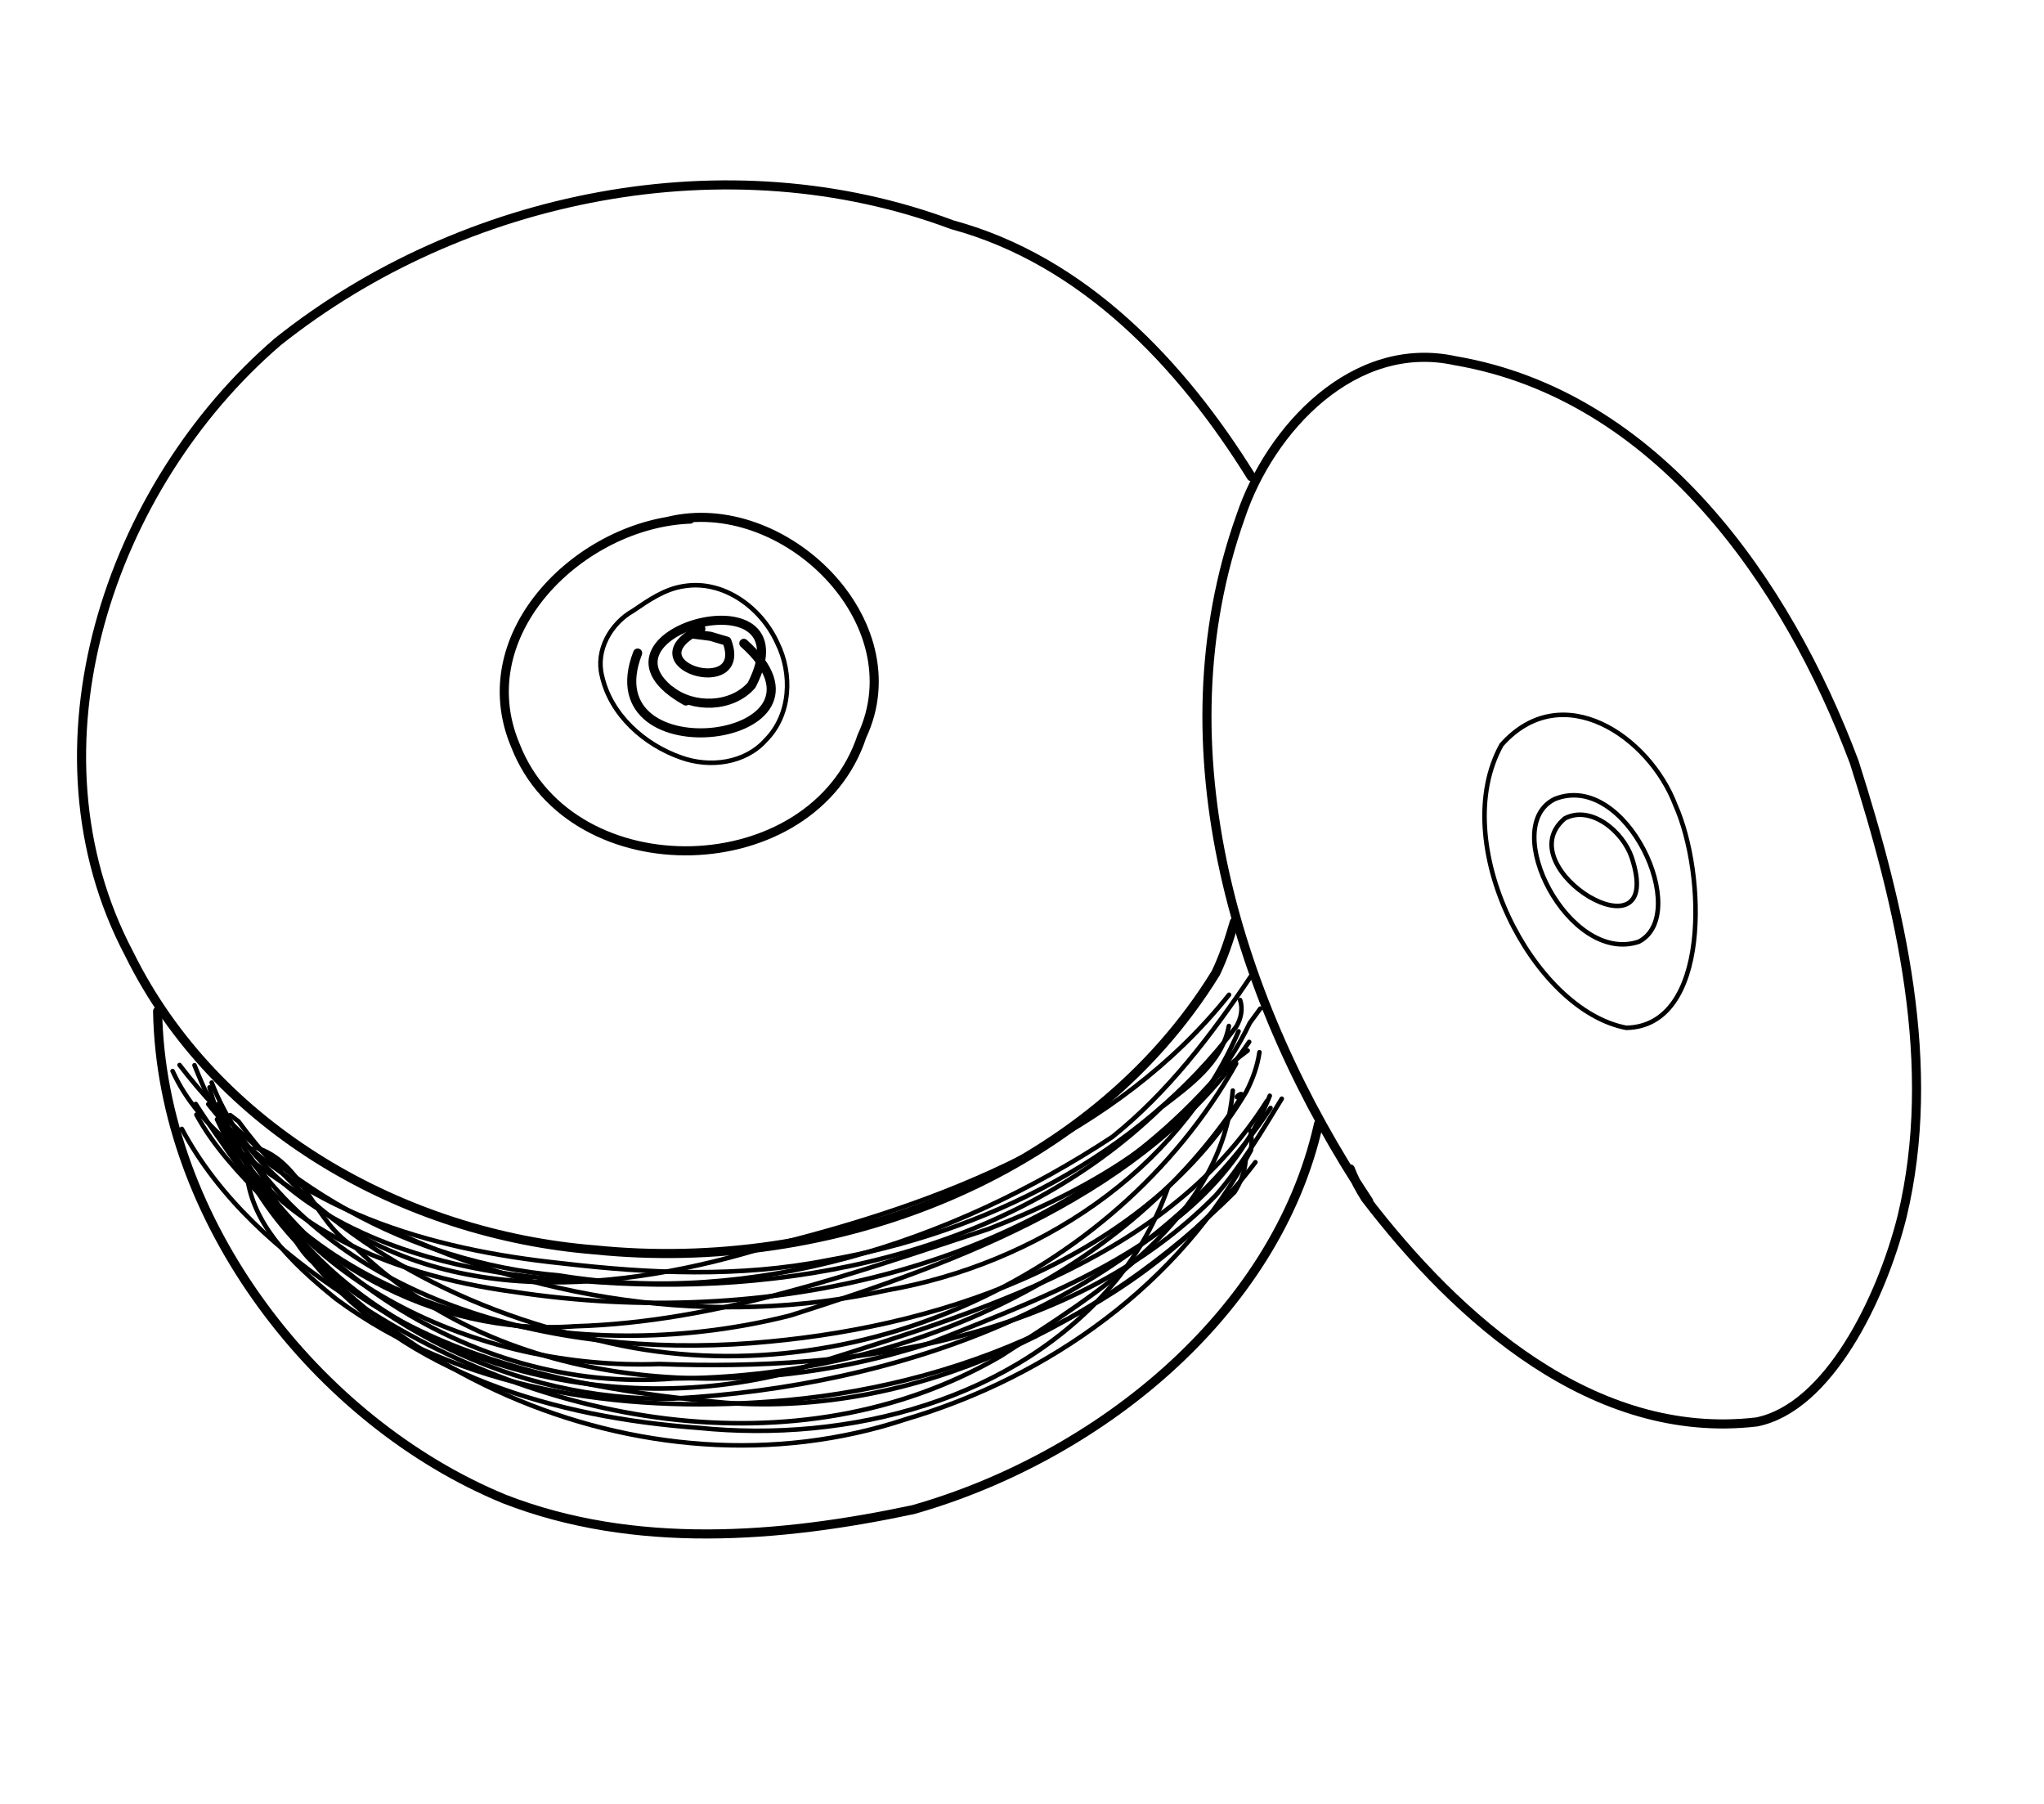 <?xml version="1.0" encoding="UTF-8" standalone="no"?>
<!-- Created by Ashley Blewer - This work is licensed under a Creative Commons Attribution 4.0 International License -->

<svg width="544" height="480" viewBox="0 0 143.933 127" version="1.1" id="svg2490" inkscape:version="1.1.2 (08b2f3d93c, 2022-04-05)" sodipodi:docname="1993-vcd-1.svg"
   xmlns:inkscape="http://www.inkscape.org/namespaces/inkscape"
   xmlns:sodipodi="http://sodipodi.sourceforge.net/DTD/sodipodi-0.dtd"
   xmlns="http://www.w3.org/2000/svg"
   xmlns:svg="http://www.w3.org/2000/svg">
   <sodipodi:namedview id="namedview2492" pagecolor="#ffffff" bordercolor="#666666" borderopacity="1.0" inkscape:pageshadow="2" inkscape:pageopacity="0.0" inkscape:pagecheckerboard="0" inkscape:document-units="mm" showgrid="false" units="px" inkscape:zoom="0.90583674" inkscape:cx="279.29978" inkscape:cy="194.84747" inkscape:window-width="1848" inkscape:window-height="1136" inkscape:window-x="72" inkscape:window-y="27" inkscape:window-maximized="1" inkscape:current-layer="layer1" />
   <defs id="defs2487" />
   <g inkscape:label="Layer 1" inkscape:groupmode="layer" id="layer1">
      <g id="g3188" transform="matrix(0.381,0,0,0.381,-307.102,-157.342)" style="stroke-width:0.643">
         <g id="g86" transform="matrix(1,0,0,-1,0,792)" style="stroke-width:0.643">
            <g id="g88" style="stroke-width:0.643">
               <path d="m 1059.012,157.051 c -24.251,36.47 -38.935,83.642 -23.679,126.503 5.431,16.278 21.016,32.919 39.681,28.817 37.283,-6.361 61.298,-41.02 73.733,-74.168 8.522,-26.798 15.564,-56.042 8.835,-84.004 -3.84,-15.286 -13.641,-35.254 -26.852,-37.92 -30.136,-3.556 -55.28,19.047 -72.316,41.297 -1.106,1.723 -2.076,3.539 -2.807,5.454" style="fill:none;stroke:#000000;stroke-width:1.681;stroke-linecap:round;stroke-linejoin:round;stroke-miterlimit:10;stroke-dasharray:none;stroke-opacity:1" id="path90" sodipodi:nodetypes="cccccccc" />
            </g>
         </g>
         <g id="g92" transform="matrix(1,0,0,-1,0,792)" style="stroke-width:0.643">
            <g id="g94" style="stroke-width:0.643">
               <path d="m 1037.308,290.951 c -12.885,20.768 -30.971,39.96 -55.269,46.545 -41.407,15.524 -90.444,5.654 -124.658,-21.622 -31.155,-26.758 -47.521,-75.129 -27.473,-113.093 15.957,-32.407 50.814,-51.896 86.095,-54.711 43.332,-4.435 91.294,13.033 114.742,51.159 1.449,3.019 2.496,6.209 3.423,9.42" style="fill:none;stroke:#000000;stroke-width:1.681;stroke-linecap:round;stroke-linejoin:round;stroke-miterlimit:10;stroke-dasharray:none;stroke-opacity:1" id="path96" />
            </g>
         </g>
         <g id="g98" transform="matrix(1,0,0,-1,0,792)" style="stroke-width:0.643">
            <g id="g100" style="stroke-width:0.643">
               <path d="m 835.17,192.171 c 0.699,-38.72 29.357,-75.84 64.091,-90.138 24.043,-9.357 50.861,-7.206 75.544,-1.963 33.687,9.56 66.974,35.786 74.929,71.251" style="fill:none;stroke:#000000;stroke-width:1.681;stroke-linecap:round;stroke-linejoin:round;stroke-miterlimit:10;stroke-dasharray:none;stroke-opacity:1" id="path102" sodipodi:nodetypes="cccc" />
            </g>
         </g>
         <g id="g104" transform="matrix(1,0,0,-1,0,792)" style="stroke-width:0.643">
            <g id="g106" style="stroke-width:0.643">
               <path d="m 932.805,249.497 c -21.913,12.278 23.428,24.878 12.152,2.933 -3.628,-4.191 -10.802,-4.358 -15.014,-0.985" style="fill:none;stroke:#000000;stroke-width:1.681;stroke-linecap:round;stroke-linejoin:round;stroke-miterlimit:10;stroke-dasharray:none;stroke-opacity:1" id="path108" />
            </g>
         </g>
         <g id="g110" transform="matrix(1,0,0,-1,0,792)" style="stroke-width:0.643">
            <g id="g112" style="stroke-width:0.643">
               <path d="m 923.892,258.35 c -8.898,-22.965 40.15,-16.55 19.627,1.802" style="fill:none;stroke:#000000;stroke-width:1.681;stroke-linecap:round;stroke-linejoin:round;stroke-miterlimit:10;stroke-dasharray:none;stroke-opacity:1" id="path114" />
            </g>
         </g>
         <g id="g116" transform="matrix(1,0,0,-1,0,792)" style="stroke-width:0.643">
            <g id="g118" style="stroke-width:0.643">
               <path d="m 935.575,262.845 c -13.662,-6.646 9.009,-13.302 4.811,-2.288 l -3.043,0.896 -3.15,0.399" style="fill:none;stroke:#000000;stroke-width:1.681;stroke-linecap:round;stroke-linejoin:round;stroke-miterlimit:10;stroke-dasharray:none;stroke-opacity:1" id="path120" />
            </g>
         </g>
         <g id="g122" transform="matrix(1,0,0,-1,0,792)" style="stroke-width:0.643">
            <g id="g124" style="stroke-width:0.643">
               <path d="m 929.497,282.692 c 21.257,5.241 45.787,-18.51 35.838,-39.715 -9.036,-27.352 -53.572,-28.484 -64.022,-1.73 -8.848,20.897 12.302,41.124 32.288,41.856" style="fill:none;stroke:#000000;stroke-width:1.681;stroke-linecap:round;stroke-linejoin:round;stroke-miterlimit:10;stroke-dasharray:none;stroke-opacity:1" id="path126" />
            </g>
         </g>
         <g id="g128" transform="matrix(1,0,0,-1,0,792)" style="stroke-width:0.643">
            <g id="g130" style="stroke-width:0.643">
               <path d="m 1083.553,241.39 c -10.053,-18.133 5.786,-48.985 23.049,-52.287 15.547,0.257 14.757,28.43 9.098,41.132 -4.822,12.749 -20.99,23.716 -32.147,11.155" style="fill:none;stroke:#000000;stroke-width:0.84;stroke-linecap:round;stroke-linejoin:round;stroke-miterlimit:10;stroke-dasharray:none;stroke-opacity:1" id="path132" sodipodi:nodetypes="cccc" />
            </g>
         </g>
         <g id="g134" transform="matrix(1,0,0,-1,0,792)" style="stroke-width:0.643">
            <g id="g136" style="stroke-width:0.643">
               <path d="m 1093.387,231.377 c -10.399,-5.12 2.61,-30.636 15.51,-26.373 9.845,4.956 -2.22,31.69 -15.51,26.373" style="fill:none;stroke:#000000;stroke-width:0.84;stroke-linecap:round;stroke-linejoin:round;stroke-miterlimit:10;stroke-dasharray:none;stroke-opacity:1" id="path138" sodipodi:nodetypes="ccc" />
            </g>
         </g>
         <g id="g140" transform="matrix(1,0,0,-1,0,792)" style="stroke-width:0.643">
            <g id="g142" style="stroke-width:0.643">
               <path d="m 1095.252,227.796 c -10.95,-9.202 18.913,-27.003 12.36,-7.186 -1.692,4.897 -7.592,9.681 -12.36,7.186" style="fill:none;stroke:#000000;stroke-width:0.84;stroke-linecap:round;stroke-linejoin:round;stroke-miterlimit:10;stroke-dasharray:none;stroke-opacity:1" id="path144" sodipodi:nodetypes="ccc" />
            </g>
         </g>
         <g id="g146" transform="matrix(1,0,0,-1,0,792)" style="stroke-width:0.643">
            <g id="g148" style="stroke-width:0.643">
               <path d="m 923.06,266.17 c -4.136,-2.341 -6.983,-7.287 -5.754,-12.072 1.617,-7.199 7.838,-12.681 14.61,-15.052 5.275,-1.901 11.818,-1.111 15.669,3.236 4.642,4.679 4.956,12.272 2.1,17.974 -2.938,6.498 -9.968,11.706 -17.332,10.447 -3.493,-0.529 -6.443,-2.592 -9.294,-4.533 z" style="fill:none;stroke:#000000;stroke-width:0.84;stroke-linecap:round;stroke-linejoin:round;stroke-miterlimit:10;stroke-dasharray:none;stroke-opacity:1" id="path150" sodipodi:nodetypes="cccc" />
            </g>
         </g>
         <g id="g152" transform="matrix(1,0,0,-1,0,792)" style="stroke-width:0.643">
            <g id="g154" style="stroke-width:0.643">
               <path d="m 839.227,182.23 c 16.808,-21.964 42.604,-36.556 70.221,-38.895 35.75,-5.858 72.47,6.105 102.207,25.631 10.247,8.235 18.297,18.802 25.573,29.654" style="fill:none;stroke:#000000;stroke-width:0.84;stroke-linecap:round;stroke-linejoin:round;stroke-miterlimit:10;stroke-dasharray:none;stroke-opacity:1" id="path156" />
            </g>
         </g>
         <g id="g158" transform="matrix(1,0,0,-1,0,792)" style="stroke-width:0.643">
            <g id="g160" style="stroke-width:0.643">
               <path d="m 847.273,168.874 c 13.246,-22.384 38.877,-36.834 65.043,-34.921 26.364,0.764 51.606,9.84 76.406,17.971 19.255,7.474 39.106,18.641 48.309,38.079 l 1.939,2.65" style="fill:none;stroke:#000000;stroke-width:0.84;stroke-linecap:round;stroke-linejoin:round;stroke-miterlimit:10;stroke-dasharray:none;stroke-opacity:1" id="path162" />
            </g>
         </g>
         <g id="g164" transform="matrix(1,0,0,-1,0,792)" style="stroke-width:0.643">
            <g id="g166" style="stroke-width:0.643">
               <path d="m 849.913,168.796 c 20.324,-32.422 62.523,-41.152 98.218,-37.678 33.496,3.12 70.175,15.873 88.251,46.179 1.177,2.289 2.066,4.746 2.434,7.302" style="fill:none;stroke:#000000;stroke-width:0.84;stroke-linecap:round;stroke-linejoin:round;stroke-miterlimit:10;stroke-dasharray:none;stroke-opacity:1" id="path168" />
            </g>
         </g>
         <g id="g170" transform="matrix(1,0,0,-1,0,792)" style="stroke-width:0.643">
            <g id="g172" style="stroke-width:0.643">
               <path d="m 1040.194,175.59 c -19.362,-30.685 -56.935,-39.847 -89.244,-50.369 -35.561,-8.742 -78.354,3.158 -97.495,36.116 -2.059,3.245 -3.901,6.628 -5.519,10.114" style="fill:none;stroke:#000000;stroke-width:0.84;stroke-linecap:round;stroke-linejoin:round;stroke-miterlimit:10;stroke-dasharray:none;stroke-opacity:1" id="path174" />
            </g>
         </g>
         <g id="g176" transform="matrix(1,0,0,-1,0,792)" style="stroke-width:0.643">
            <g id="g178" style="stroke-width:0.643">
               <path d="m 846.146,172.194 c 21.62,-45.993 78.808,-71.518 127.321,-55.411 26.402,7.794 50.764,25.069 63.786,49.708 l 0.142,1.787 -0.225,1.791" style="fill:none;stroke:#000000;stroke-width:0.84;stroke-linecap:round;stroke-linejoin:round;stroke-miterlimit:10;stroke-dasharray:none;stroke-opacity:1" id="path180" />
            </g>
         </g>
         <g id="g182" transform="matrix(1,0,0,-1,0,792)" style="stroke-width:0.643">
            <g id="g184" style="stroke-width:0.643">
               <path d="m 1040.864,174.292 c -23.859,-36.293 -68.857,-51.44 -110.445,-53.705 -29.196,-0.583 -57.852,13.664 -75.506,36.825 -4.676,4.788 -9.368,9.714 -12.574,15.649" style="fill:none;stroke:#000000;stroke-width:0.84;stroke-linecap:round;stroke-linejoin:round;stroke-miterlimit:10;stroke-dasharray:none;stroke-opacity:1" id="path186" />
            </g>
         </g>
         <g id="g188" transform="matrix(1,0,0,-1,0,792)" style="stroke-width:0.643">
            <g id="g190" style="stroke-width:0.643">
               <path d="m 846.404,175.065 c 11.427,-33.075 48.462,-49.292 81.519,-48.084 36.091,-1.369 76.264,4.317 102.789,31.12 4.757,5.474 8.457,11.741 12.229,17.903" style="fill:none;stroke:#000000;stroke-width:0.84;stroke-linecap:round;stroke-linejoin:round;stroke-miterlimit:10;stroke-dasharray:none;stroke-opacity:1" id="path192" />
            </g>
         </g>
         <g id="g194" transform="matrix(1,0,0,-1,0,792)" style="stroke-width:0.643">
            <g id="g196" style="stroke-width:0.643">
               <path d="m 1036.915,186.5 c -19.346,-28.296 -53.443,-40.526 -84.703,-50.52 -36.72,-9.381 -82.71,-2.076 -104.887,31.533 -1.772,2.462 -3.466,4.979 -5.115,7.524" style="fill:none;stroke:#000000;stroke-width:0.84;stroke-linecap:round;stroke-linejoin:round;stroke-miterlimit:10;stroke-dasharray:none;stroke-opacity:1" id="path198" />
            </g>
         </g>
         <g id="g200" transform="matrix(1,0,0,-1,0,792)" style="stroke-width:0.643">
            <g id="g202" style="stroke-width:0.643">
               <path d="m 845.163,178.987 c 10.406,-26.775 41.733,-35.31 67.779,-36.59 38.047,-3.365 79.525,4.566 107.738,31.994 5.142,3.964 11.231,8.192 12.484,15.054" style="fill:none;stroke:#000000;stroke-width:0.84;stroke-linecap:round;stroke-linejoin:round;stroke-miterlimit:10;stroke-dasharray:none;stroke-opacity:1" id="path204" />
            </g>
         </g>
         <g id="g206" transform="matrix(1,0,0,-1,0,792)" style="stroke-width:0.643">
            <g id="g208" style="stroke-width:0.643">
               <path d="m 1033.198,195.214 c -20.818,-26.108 -53.157,-38.567 -84.601,-46.337 -27.652,-8.674 -61.257,-11.938 -85.024,8.044 -9.704,6.582 -20.587,13.065 -25.632,24.193" style="fill:none;stroke:#000000;stroke-width:0.84;stroke-linecap:round;stroke-linejoin:round;stroke-miterlimit:10;stroke-dasharray:none;stroke-opacity:1" id="path210" />
            </g>
         </g>
         <g id="g212" transform="matrix(1,0,0,-1,0,792)" style="stroke-width:0.643">
            <g id="g214" style="stroke-width:0.643">
               <path d="m 844.764,178.108 c 6.326,-24.677 33.497,-34.744 56.252,-37.791 46.085,-7.026 98.283,3.569 130.02,39.92 1.786,1.65 3.647,3.222 5.607,4.661" style="fill:none;stroke:#000000;stroke-width:0.84;stroke-linecap:round;stroke-linejoin:round;stroke-miterlimit:10;stroke-dasharray:none;stroke-opacity:1" id="path216" />
            </g>
         </g>
         <g id="g218" transform="matrix(1,0,0,-1,0,792)" style="stroke-width:0.643">
            <g id="g220" style="stroke-width:0.643">
               <path d="m 1034.516,182.507 c -22.627,-40.293 -72.864,-62.356 -117.823,-51.167 -25.765,5.519 -50.826,18.921 -66.557,40.457 l -1.542,1.172" style="fill:none;stroke:#000000;stroke-width:0.84;stroke-linecap:round;stroke-linejoin:round;stroke-miterlimit:10;stroke-dasharray:none;stroke-opacity:1" id="path222" />
            </g>
         </g>
         <g id="g224" transform="matrix(1,0,0,-1,0,792)" style="stroke-width:0.643">
            <g id="g226" style="stroke-width:0.643">
               <path d="m 841.989,182.193 c 13.795,-35.171 50.395,-61.021 88.711,-57.881 40.247,0.134 82.459,17.511 104.865,52.152 0.205,0.918 -1.011,-0.037 -0.93,-0.167" style="fill:none;stroke:#000000;stroke-width:0.84;stroke-linecap:round;stroke-linejoin:round;stroke-miterlimit:10;stroke-dasharray:none;stroke-opacity:1" id="path228" />
            </g>
         </g>
         <g id="g230" transform="matrix(1,0,0,-1,0,792)" style="stroke-width:0.643">
            <g id="g232" style="stroke-width:0.643">
               <path d="m 1040.724,176.552 c -10.2,-25.986 -38.78,-36.106 -62.638,-45.64 -35.157,-11.505 -78.457,-9.38 -106.252,17.502 -7.96,4.499 -9.456,15.963 -18.763,18.643" style="fill:none;stroke:#000000;stroke-width:0.84;stroke-linecap:round;stroke-linejoin:round;stroke-miterlimit:10;stroke-dasharray:none;stroke-opacity:1" id="path234" />
            </g>
         </g>
         <g id="g236" transform="matrix(1,0,0,-1,0,792)" style="stroke-width:0.643">
            <g id="g238" style="stroke-width:0.643">
               <path d="m 852.637,160.395 c 17.936,-29.995 55.349,-37.729 87.578,-40.582 35.178,-2.597 69.553,14.616 93.986,38.92 1.101,1.731 1.898,3.699 2.048,5.763" style="fill:none;stroke:#000000;stroke-width:0.84;stroke-linecap:round;stroke-linejoin:round;stroke-miterlimit:10;stroke-dasharray:none;stroke-opacity:1" id="path240" />
            </g>
         </g>
         <g id="g242" transform="matrix(1,0,0,-1,0,792)" style="stroke-width:0.643">
            <g id="g244" style="stroke-width:0.643">
               <path d="m 1038.07,164.27 c -20.991,-27.716 -55.685,-41.774 -89.624,-44.229 -27.727,-2.103 -57.454,2.07 -80.307,18.976 -8.005,6.493 -17.199,14.809 -16.506,26.081 5.08,-3.94 6.592,-14.291 12.279,-19.365 17.259,-20.79 45.136,-28.648 71.134,-30.54 27.84,-2.845 58.823,5.016 77.254,27.229 4.176,5.156 7.46,11.03 9.656,17.291" style="fill:none;stroke:#000000;stroke-width:0.84;stroke-linecap:round;stroke-linejoin:round;stroke-miterlimit:10;stroke-dasharray:none;stroke-opacity:1" id="path246" />
            </g>
         </g>
         <g id="g248" transform="matrix(1,0,0,-1,0,792)" style="stroke-width:0.643">
            <g id="g250" style="stroke-width:0.643">
               <path d="m 1033.89,177.509 c -2.106,-23.79 -24.76,-37.265 -42.829,-49.03 -37.83,-22.037 -86.559,-12.631 -121.227,11.203 -12.048,7.953 -23.303,17.856 -30.185,30.747" style="fill:none;stroke:#000000;stroke-width:0.84;stroke-linecap:round;stroke-linejoin:round;stroke-miterlimit:10;stroke-dasharray:none;stroke-opacity:1" id="path252" />
            </g>
         </g>
         <g id="g254" transform="matrix(1,0,0,-1,0,792)" style="stroke-width:0.643">
            <g id="g256" style="stroke-width:0.643">
               <path d="m 844.533,174.995 c 15.56,-19.749 41.332,-26.905 65.309,-29.403 16.302,-1.908 32.886,-2.651 49.083,0.544 29.092,5.083 57.621,19.232 75.619,43.208 0.856,1.45 1.252,3.265 0.698,4.899" style="fill:none;stroke:#000000;stroke-width:0.84;stroke-linecap:round;stroke-linejoin:round;stroke-miterlimit:10;stroke-dasharray:none;stroke-opacity:1" id="path258" />
            </g>
         </g>
         <g id="g260" transform="matrix(1,0,0,-1,0,792)" style="stroke-width:0.643">
            <g id="g262" style="stroke-width:0.643">
               <path d="m 1034.953,188.461 c -11.251,-26.08 -37.57,-43.062 -64.958,-47.847 -31.896,-7.052 -66.032,-1.936 -95.055,12.804" style="fill:none;stroke:#000000;stroke-width:0.84;stroke-linecap:round;stroke-linejoin:round;stroke-miterlimit:10;stroke-dasharray:none;stroke-opacity:1" id="path264" />
            </g>
         </g>
      </g>
   </g>
</svg>
